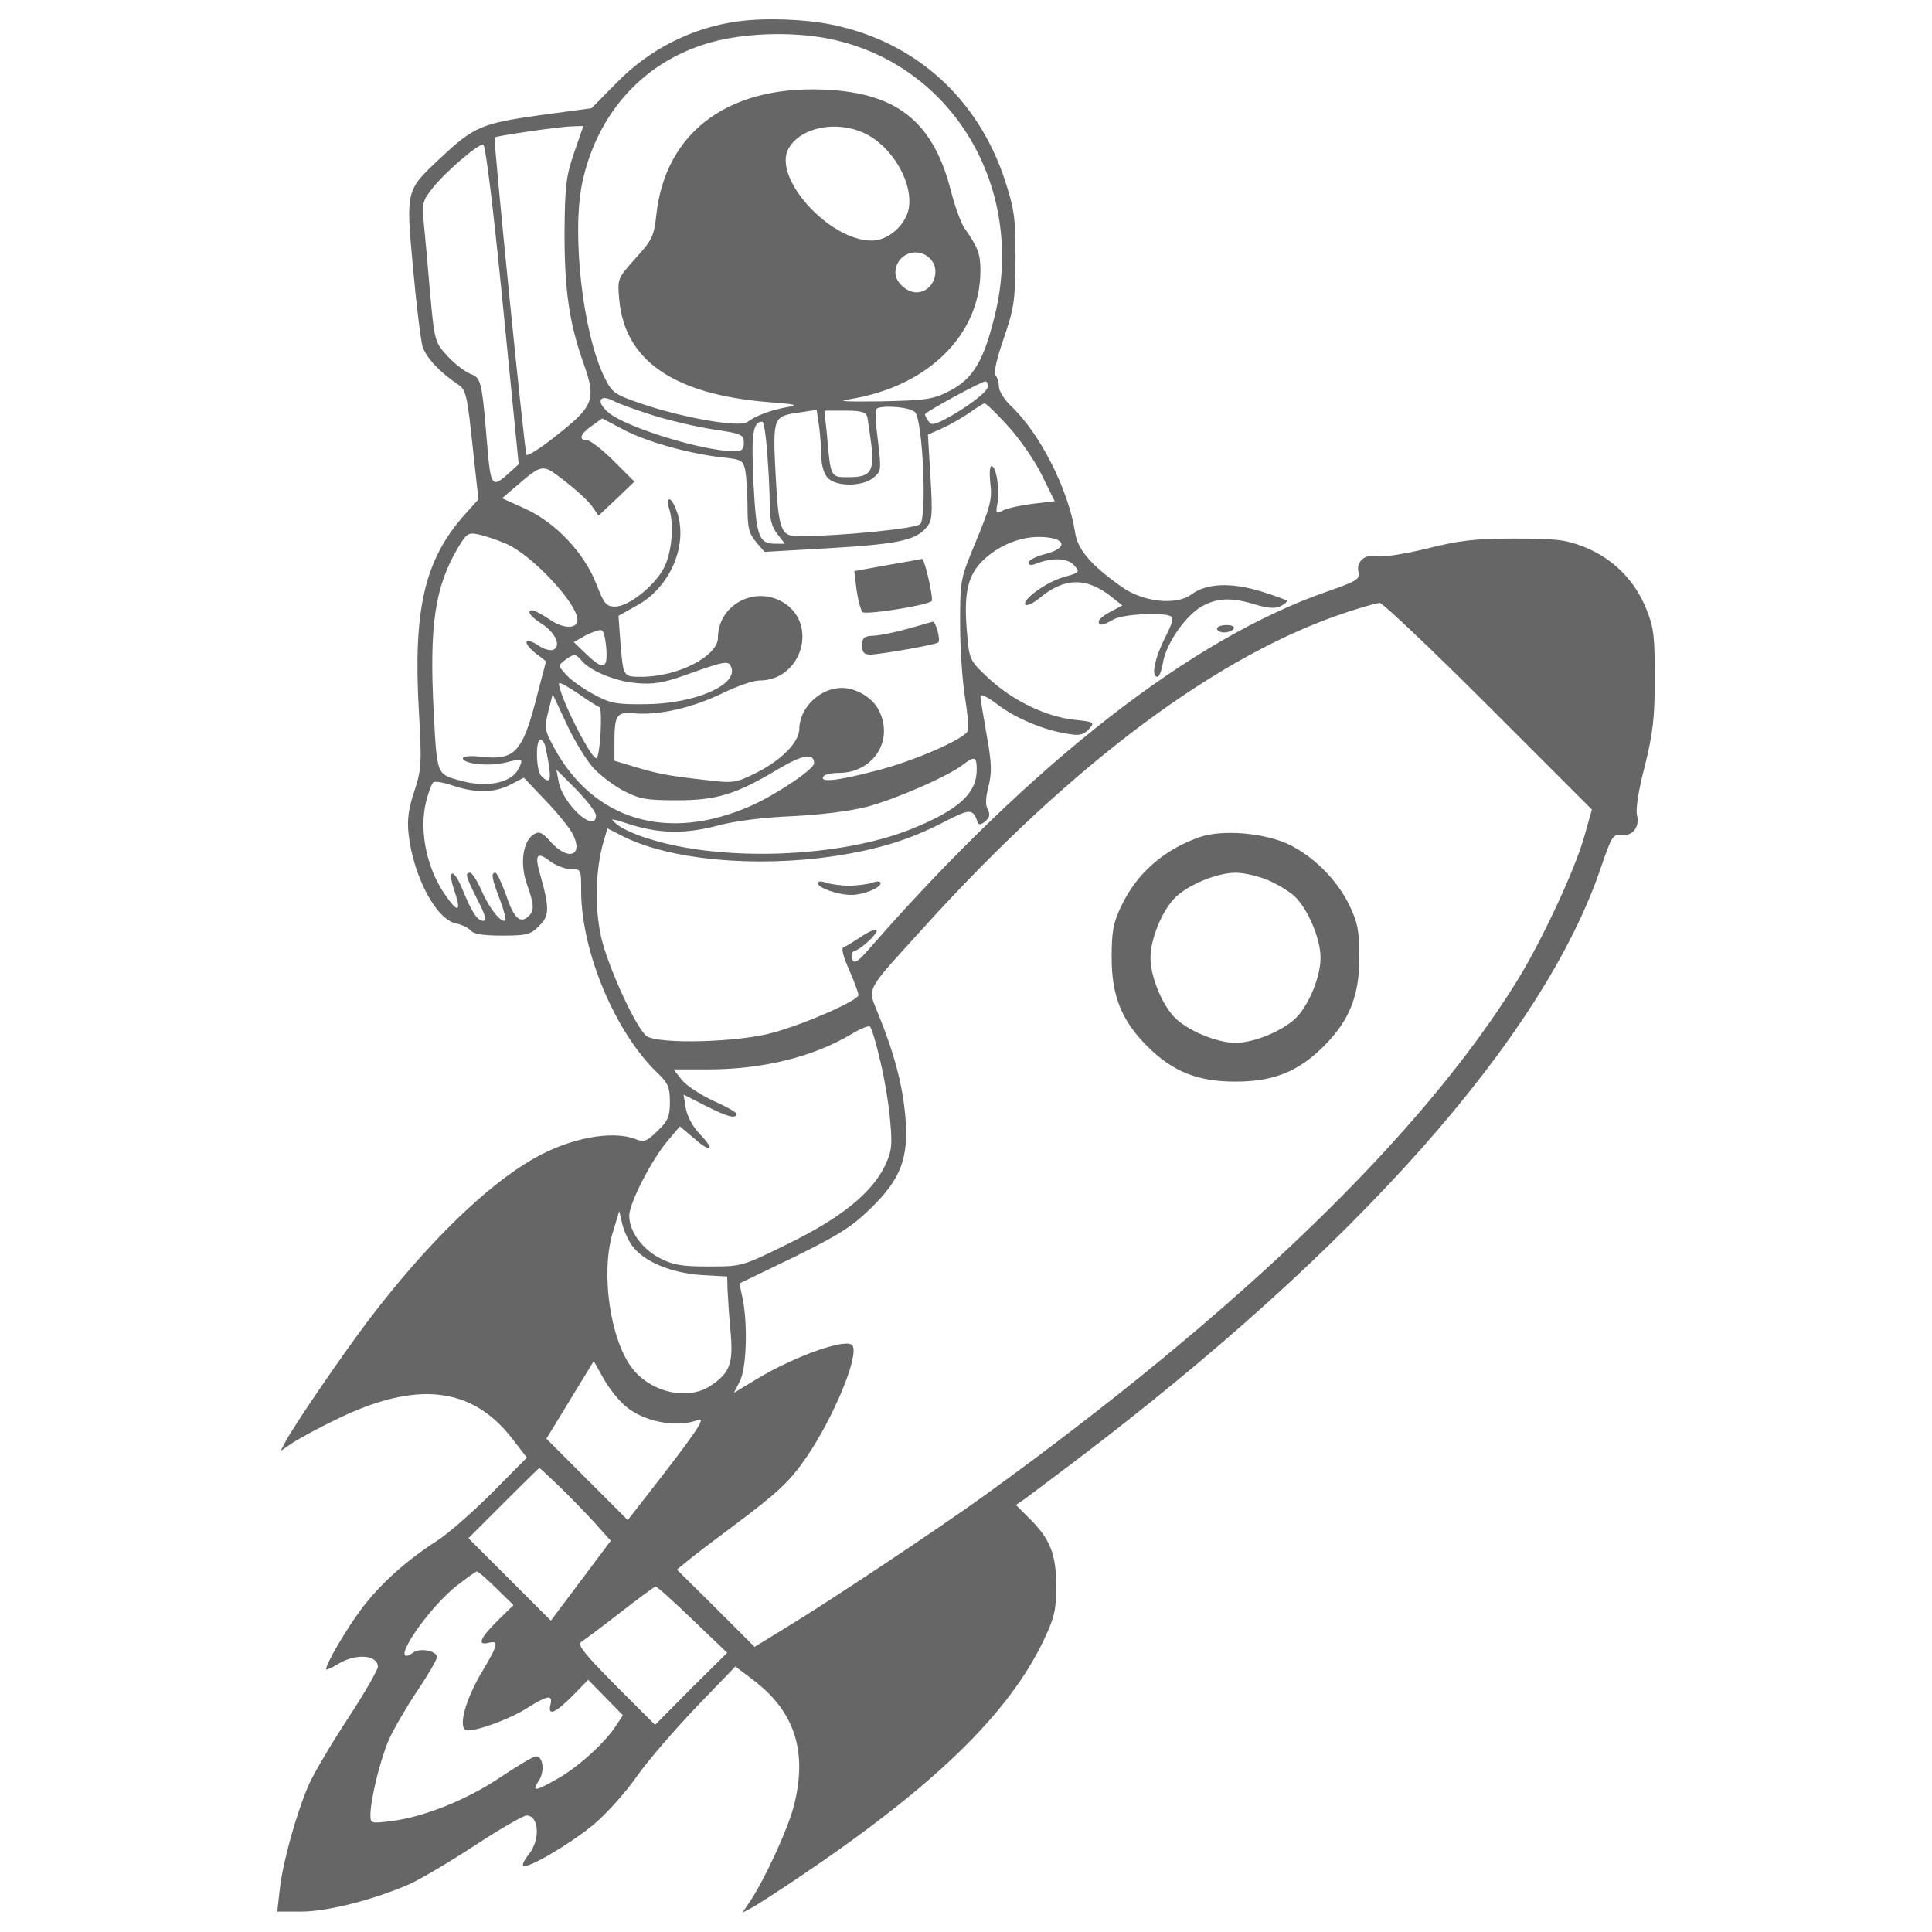 <?xml version="1.0" encoding="utf-8"?>
<!-- Svg Vector Icons : http://www.sfont.cn -->
<!DOCTYPE svg PUBLIC "-//W3C//DTD SVG 1.1//EN" "http://www.w3.org/Graphics/SVG/1.1/DTD/svg11.dtd">
<svg version="1.1" xmlns="http://www.w3.org/2000/svg" xmlns:xlink="http://www.w3.org/1999/xlink" x="0px" y="0px" viewBox="0 0 1000 1000" enable-background="new 0 0 1000 1000" xml:space="preserve">
<g><g fill="#666666" transform="translate(0,512) scale(0.1,-0.1)"><path d="M3821.3,5009.5c-235.4-30.6-459.2-143.5-627.6-315.7l-132-133.9l-269.8-36.4c-298.5-42.1-340.6-59.3-514.7-223.9c-177.9-166.5-176-162.6-139.7-564.5c17.2-191.4,40.2-375.1,49.8-409.5c19.1-57.4,88-132,185.6-197.1c38.3-24.9,45.9-57.4,72.7-311.9l30.6-281.3l-67-74.6c-210.5-233.5-271.7-489.8-241.1-1021.8c15.3-269.8,13.4-300.4-23-413.3c-30.6-88-38.3-149.3-30.6-220.1c23-216.2,141.6-443.9,244.9-465c28.7-5.7,65.1-23,76.5-36.4c15.3-19.1,67-26.8,164.6-26.8c126.3,0,147.3,5.7,189.4,49.7c53.6,51.7,55.5,89.9,7.7,260.3c-32.5,109-19.1,128.2,49.8,74.6c28.7-21,76.5-40.2,105.2-40.2c55.5,0,55.5,0,55.5-118.6c1.9-313.8,179.9-734.8,399.9-941.4c49.8-47.8,59.3-70.8,59.3-145.4c0-74.6-9.6-97.6-63.1-149.3c-57.4-55.5-70.8-61.2-116.7-42.1c-122.5,45.9-340.6,3.8-524.3-101.4c-246.9-139.7-558.8-445.9-855.3-836.2c-137.8-181.8-384.6-543.4-430.5-629.6l-24.9-47.8l65.1,44c36.4,23,133.9,76.5,218.1,116.7c419.1,206.7,709.9,174.1,920.4-103.3l70.8-91.9l-179.9-181.8c-99.5-99.5-227.7-212.4-285.1-248.8c-160.7-103.3-294.7-223.9-392.3-354c-78.5-105.2-181.8-281.3-181.8-311.9c0-3.8,28.7,7.7,63.1,28.7c89.9,55.5,204.8,47.8,204.8-15.3c0-15.3-68.9-135.9-153.1-264.1c-84.2-128.2-176-283.2-202.8-342.5c-65.1-149.2-133.9-396.1-151.2-539.6l-13.4-120.6h124.4c133.9,0,375,61.3,558.7,141.6c59.3,26.8,214.3,118.6,342.5,202.8c128.2,84.2,248.8,153.1,264.1,153.1c65.1,0,72.7-124.4,13.4-199c-23-28.7-36.4-55.5-30.6-61.2c19.1-19.1,237.3,109.1,361.7,210.5c67,55.5,168.4,168.4,225.8,250.7c57.4,82.3,197.1,243,308.1,359.7l202.8,210.5l93.8-70.8c214.3-162.6,281.3-371.2,208.6-652.5c-30.6-118.6-147.3-371.2-222-486l-44-65l47.8,24.9c24.9,13.4,132,82.3,237.3,153.1c706.1,474.5,1094.5,851.5,1276.3,1236.1c53.6,112.9,63.1,153.1,63.1,275.5c0,164.6-30.6,244.9-139.7,352.1l-68.9,68.9l47.8,32.5c24.9,19.1,135.9,101.4,246.8,185.6C7016.8-1345.3,7992.7-245,8287.4,633.3c53.6,155,61.2,170.3,103.3,164.6c59.3-7.7,97.6,40.2,82.3,103.3c-7.6,28.7,7.7,130.1,40.2,252.6c42.1,170.3,51.7,246.8,51.7,453.5c0,218.1-3.8,262.2-44,361.6c-59.3,147.3-172.2,260.2-319.5,319.6c-97.6,38.3-145.4,44-361.7,44c-204.8,0-285.1-9.6-453.5-51.6c-116.7-28.7-229.6-45.9-260.2-40.2c-63.1,13.4-109.1-28.7-93.8-86.1c7.7-32.5-17.2-45.9-166.5-97.6c-698.4-243-1519.3-882.1-2353.6-1833.1c-72.7-84.2-89.9-95.7-101.4-68.9c-7.7,21.1-1.9,38.3,11.5,42.1c40.2,13.4,126.3,95.7,114.8,109.1c-7.7,5.7-44-9.6-82.3-36.4c-38.3-24.9-78.5-49.7-89.9-53.6c-11.5-3.8,1.9-53.6,30.6-116.7c26.8-61.2,47.8-118.6,47.8-130.1c0-26.8-266-145.4-438.2-193.3c-178-51.7-604.7-63.1-660.2-17.2c-55.5,45.9-199,359.8-233.4,510.9c-34.4,155-28.7,350.2,11.5,489.9l21,72.7l78.5-40.2c241.1-122.5,685-164.6,1096.4-103.3c227.7,34.4,394.2,86.1,570.2,178c133.9,68.9,147.4,68.9,172.2-5.7c3.8-11.5,19.1-9.6,38.3,7.6c23,19.1,26.8,34.5,13.4,61.2c-13.4,23-11.5,61.2,3.8,120.5c17.2,68.9,17.2,116.7-9.6,264.1c-17.2,99.5-32.5,189.4-32.5,202.8s38.3-5.7,86.1-42.1c91.8-70.8,239.2-133.9,363.6-153.1c63.1-11.5,84.2-5.7,111,23c32.5,36.4,30.6,38.3-78.4,49.7c-147.3,17.2-315.7,99.5-440.1,214.3c-97.6,91.8-99.5,95.7-111,229.6c-19.1,208.6,1.9,302.3,82.3,380.8c86.1,82.3,204.7,128.2,313.8,120.5c118.6-7.7,124.4-57.4,7.6-88c-47.8-11.5-86.1-32.5-86.1-44c0-13.4,13.4-15.3,34.5-7.6c84.2,34.4,166.5,32.5,200.9-5.7c32.5-36.4,30.6-38.3-51.7-61.2c-90-24.9-222-120.5-199-143.5c7.7-7.7,40.2,7.6,72.7,34.4c128.2,107.1,243,109.1,373.1,5.7l55.5-44l-61.2-32.5c-34.5-17.2-61.2-40.2-61.2-49.7c0-24.9,19.1-23,76.5,9.6c45.9,26.8,239.2,38.3,290.8,19.1c23-9.6,17.2-32.5-26.8-118.6c-51.6-105.2-70.8-197.1-36.3-197.1c9.6,0,21.1,32.5,28.7,74.6c15.3,97.6,120.5,246.9,202.8,290.9c80.4,44,155,45.9,277.5,7.7c63.1-19.1,103.3-21.1,128.2-7.7c19.1,9.6,34.4,23,34.4,26.8s-61.2,26.8-135.8,49.7c-156.9,47.8-281.3,42.1-359.8-15.3c-78.4-59.3-252.6-40.2-363.5,40.2c-158.8,112.9-225.8,191.4-239.2,281.3c-34.5,222-183.7,516.6-334.9,656.3c-32.5,32.5-59.3,74.6-59.3,97.6c0,21-7.7,47.8-17.2,57.4c-11.5,11.5,5.7,86.1,42.1,191.4c53.6,156.9,59.3,193.3,61.2,411.4c0,214.3-5.7,256.4-55.5,409.5c-139.7,422.9-463.1,715.7-895.5,803.7C4169.5,5020.9,3959.1,5028.6,3821.3,5009.5z M4299.7,4917.6c629.5-132,1008.4-765.4,851.5-1421.7c-57.4-241.1-114.8-336.8-233.5-398c-89.9-45.9-120.5-49.7-357.8-55.5c-193.3-1.9-233.4,0-160.7,11.5c403.7,65.1,675.5,333,675.5,665.9c0,86.1-13.4,120.6-80.4,216.2c-19.1,24.9-51.7,114.8-72.7,197.1c-88,344.4-266,495.6-612.3,520.5c-522.4,38.3-866.8-206.7-912.7-650.6c-11.5-103.3-21-126.3-107.2-220.1c-93.8-105.2-93.8-105.2-84.2-214.3c28.7-315.7,283.2-489.9,771.1-530c149.3-11.5,160.7-15.3,93.8-26.8c-82.3-15.3-155-42.1-202.8-76.5c-40.2-28.7-329.1,21.1-543.4,93.8c-145.4,49.7-155,57.4-195.2,137.8c-112.9,229.6-170.3,744.3-114.8,1008.4c84.2,390.3,357.8,665.9,736.7,742.4C3922.7,4952.1,4137,4952.1,4299.7,4917.6z M2971.7,4330.2c-42.1-124.4-47.8-170.3-49.8-417.1c0-298.5,24.9-465,97.6-671.7c67-187.5,55.5-222-133.9-371.2c-84.2-68.9-158.8-114.8-160.7-103.3c-11.5,30.6-172.2,1634.1-164.6,1641.8c7.7,7.7,327.2,55.5,401.8,57.4l57.4,1.9L2971.7,4330.2z M4471.9,4431.6c143.5-65,256.4-256.4,231.5-392.3c-17.2-86.1-107.2-164.6-191.4-164.6c-220.1,0-514.7,325.3-430.5,476.5C4142.7,4460.3,4326.4,4498.6,4471.9,4431.6z M2602.4,3545.6l82.3-828.5l-61.2-55.5c-76.5-67-84.2-55.5-101.4,151.2c-28.7,342.5-30.6,350.2-89.9,373.1c-30.6,13.4-84.2,55.5-118.6,93.8c-63.1,68.9-65.1,78.5-88,329.1c-11.5,141.6-26.8,304.3-32.5,361.7c-9.6,95.7-5.7,111,45.9,176c65.1,82.3,231.5,225.8,262.2,225.8C2512.5,4372.3,2552.6,4050.8,2602.4,3545.6z M4810.6,3784.8c65.1-59.3,21-178-67-178c-51.7,0-109.1,53.6-109.1,101.4C4634.5,3800.1,4741.7,3848,4810.6,3784.8z M5112.9,3118.9c0-26.8-111-111-227.7-172.2c-53.6-26.8-67-26.8-80.4-5.7c-9.6,13.4-17.2,28.7-17.2,34.4c0,11.5,288.9,168.4,311.9,170.3C5107.2,3147.6,5112.9,3134.2,5112.9,3118.9z M3381.2,2969.7c86.1-26.8,225.8-59.3,311.9-72.7c145.4-21,156.9-26.8,156.9-68.9c0-34.4-9.6-44-51.7-44c-160.7,1.9-547.3,120.5-644.8,197.1c-70.8,57.4-53.6,103.3,23,63.1C3205.1,3029,3297,2996.5,3381.2,2969.7z M5214.3,2918c57.4-61.2,137.8-176,176-252.6l68.9-139.7l-114.8-13.4c-63.1-7.7-132-23-153.1-34.4c-36.4-19.1-38.3-15.3-28.7,36.3c13.4,68.9-5.7,193.3-30.6,193.3c-9.6,0-11.5-42.1-5.7-91.8c9.6-80.4-1.9-120.6-72.7-292.8c-82.3-197.1-84.2-200.9-84.2-428.6c0-126.3,11.5-298.5,24.9-380.8c13.4-82.3,21.1-162.6,15.3-176c-15.3-42.1-287-160.7-482.2-208.6c-197.1-51.7-285.1-59.3-266-28.7c5.7,11.5,42.1,19.1,78.5,19.1c181.8,0,288.9,170.3,208.6,325.3c-32.5,65-118.6,114.8-191.3,114.8c-112.9,0-220.1-103.3-220.1-214.3c-1.9-67-91.8-158.8-220.1-223.9c-111-55.5-120.5-55.5-267.9-38.3c-185.6,21.1-239.2,30.6-367.4,68.9l-101.4,30.6v88c0,153.1,9.6,166.5,109.1,156.9c126.3-9.6,298.5,30.6,451.6,105.3c74.6,36.4,158.8,65.1,189.4,65.1c225.8,0,310,308.1,111,411.4c-147.3,76.5-325.3-26.8-325.3-189.4c0-95.7-206.7-202.8-396.1-202.8c-95.7,0-93.8-1.9-109.1,181.8l-9.6,133.9l95.7,53.6c168.4,91.8,262.1,304.3,210.5,474.5c-13.4,40.2-30.6,74.6-42.1,74.6c-11.5,0-13.4-15.3-3.8-42.1c28.7-80.4,17.2-231.5-24.9-311.9c-47.8-93.8-183.7-200.9-252.6-200.9c-45.9,0-57.4,13.4-97.6,116.7c-61.2,160.7-212.4,319.6-369.3,390.4l-118.6,53.6l65.1,55.5c147.3,126.3,141.6,124.4,258.3,34.4c57.4-44,122.5-103.3,141.6-130.1l34.4-49.8l93.8,88l91.8,88l-107.2,107.1c-59.3,59.3-122.5,107.2-137.8,107.2c-45.9,0-36.4,32.5,24.9,74.6l53.6,38.3l105.2-55.5c116.7-63.1,332.9-124.4,509-145.4c109.1-11.5,114.8-15.3,126.3-68.9c5.7-32.5,11.5-116.7,11.5-189.4c0-107.1,7.7-137.8,44-179.9l44-51.7l332.9,19.1c354,21,447.8,40.2,503.2,105.2c32.5,36.4,34.4,63.1,23,262.2l-13.4,220l72.7,32.5c42.1,19.1,105.2,55.5,141.6,80.4c36.3,26.8,72.7,47.8,78.5,49.8C5103.3,3032.8,5156.9,2981.2,5214.3,2918z M4735.9,2986.9c40.2-40.2,63.1-543.4,26.8-579.8c-23-23-403.8-61.2-629.5-63.1c-91.8,0-103.3,32.5-118.6,317.6c-15.3,300.4-13.4,304.3,124.4,323.4l88,13.4l13.4-89.9c5.8-51.7,11.5-122.5,11.5-158.8c0-38.3,13.4-84.2,32.5-103.3c42.1-45.9,178-45.9,235.4,0c42.1,34.4,42.1,42.1,24.9,187.5c-11.5,82.3-15.3,156.9-11.5,166.5C4546.5,3025.2,4707.2,3015.6,4735.9,2986.9z M4489.1,2962c3.8-19.1,13.4-84.2,21.1-145.4c15.3-137.8-3.8-166.5-116.7-166.5c-95.7,0-93.8-3.8-112.9,216.2l-13.4,128.2h107.2C4458.5,2994.6,4481.4,2986.9,4489.1,2962z M3970.5,2780.2c7.7-88,13.4-206.7,13.4-266c0-80.4,9.6-120.6,40.2-158.8l38.3-49.7h-47.8c-88,0-99.5,34.4-114.8,315.7c-11.5,252.6-3.8,315.7,45.9,315.7C3953.3,2937.1,3964.8,2866.3,3970.5,2780.2z M2619.6,2305.7c133.9-57.4,369.3-310,369.3-394.2c0-47.8-72.7-47.8-143.5,1.9c-40.2,26.8-80.4,47.8-88,47.8c-34.4,0-15.3-30.6,47.8-70.8c70.8-45.9,101.4-116.7,57.4-133.9c-15.3-5.7-49.8,3.8-76.5,23c-70.8,45.9-84.2,17.2-17.2-38.3l57.4-44l-42.1-160.7c-78.4-311.9-116.7-354-296.6-333c-51.7,5.8-91.8,1.9-91.8-7.6c0-30.6,137.8-44,220.1-23c89.9,23,95.7,21,67-34.4c-38.3-72.7-168.4-97.6-306.2-57.4c-116.7,32.5-114.8,28.7-132,355.9c-23,443.9,5.7,643,124.4,845.8c45.9,76.5,53.6,82.3,109.1,70.8C2512.5,2345.9,2575.6,2324.8,2619.6,2305.7z M7705.7,1463.8l533.9-533.9l-42.1-149.3c-51.7-174.1-216.2-528.1-342.5-732.9c-495.6-803.7-1437.1-1712.6-2755.5-2665.5c-227.7-164.6-807.5-551.1-1025.6-683.1l-168.4-103.3l-200.9,200.9l-200.9,199l53.6,44c28.7,24.9,135.8,105.3,235.4,179.9c233.4,174.1,294.7,231.5,382.7,359.7c139.7,204.7,271.7,522.4,237.3,576c-24.9,42.1-294.7-51.7-497.5-174.1l-116.7-70.8l30.6,59.3c34.4,65.1,42.1,290.8,15.3,426.7l-17.2,80.4l281.3,135.9c233.4,114.8,300.4,156.9,399.9,254.5c155,151.2,195.2,258.3,178,470.7c-13.4,158.8-55.5,323.4-135.9,522.4c-61.2,155-82.3,112.9,225.8,453.5c771.1,853.4,1532.7,1421.7,2202.5,1639.9c74.6,24.9,147.3,44,162.6,45.9C7156.5,1999.5,7411,1758.4,7705.7,1463.8z M3138.2,1764.2c7.7-109.1-15.3-114.8-105.2-28.7l-63.1,61.2l61.2,34.5c34.4,17.2,72.7,30.6,82.3,26.8C3124.8,1856,3134.3,1812,3138.2,1764.2z M3010,1701c44-53.6,174.1-107.1,283.2-116.7c84.2-7.7,137.8,0,250.7,40.2c208.6,74.6,227.7,78.5,241.1,42.1c36.4-91.9-189.4-189.4-442-191.4c-151.2-1.9-183.7,3.8-267.9,49.8c-51.7,26.8-116.7,72.7-141.6,99.5c-45.9,49.8-45.9,49.8-9.6,78.5C2969.8,1737.4,2979.3,1737.4,3010,1701z M3101.8,1459.9c19.1-5.7,3.8-264.1-15.3-264.1c-30.6,0-193.3,325.3-193.3,386.5c0,9.6,42.1-13.4,95.7-49.8C3040.6,1496.3,3092.2,1463.8,3101.8,1459.9z M3065.4,1151.9c34.4-40.2,107.2-95.7,160.7-124.4c86.1-44,118.6-49.8,279.4-49.8c206.7,0,308.1,32.5,524.3,162.6c126.3,74.6,183.7,84.2,183.7,28.7c0-30.6-197.1-162.7-327.2-220.1c-428.6-189.4-813.2-76.5-1018,300.4c-49.8,91.8-51.7,103.3-30.6,187.5l23,89.9l70.8-151.2C2969.8,1291.5,3031,1192,3065.4,1151.9z M2824.3,1249.4c34.4-168.4,28.7-197.1-23-145.4c-26.8,26.8-30.6,187.5-3.8,187.5C2807.1,1291.5,2820.5,1272.4,2824.3,1249.4z M5055.5,1136.5c0-124.4-95.7-210.5-344.4-310c-367.4-145.4-968.2-168.4-1347.1-49.8c-67,19.1-143.5,53.6-168.4,74.6c-44,36.3-42.1,36.3,76.5-1.9c153.1-45.9,283.2-45.9,453.5,0c80.4,21.1,229.6,40.2,373.1,45.9c149.3,7.7,296.6,24.9,392.3,49.7c149.2,40.2,421,158.8,497.5,220C5044,1207.3,5055.5,1203.5,5055.5,1136.5z M3084.6,899.3c0-97.6-172.2,57.4-193.3,176l-11.5,61.2l103.3-103.3C3038.7,975.8,3084.6,916.5,3084.6,899.3z M2962.1,807.4c61.2-114.8-17.2-147.3-109.1-47.8c-45.9,51.7-61.2,59.3-89.9,42.1c-57.4-36.3-72.7-151.2-36.4-256.4c40.2-112.9,40.2-141.6,3.8-172.2c-42.1-34.4-72.7-1.9-114.8,124.4c-21,57.4-44,105.2-51.7,105.2c-23,0-19.1-28.7,23-137.8c21-53.6,32.5-103.3,28.7-109.1c-19.1-17.2-84.2,63.1-122.5,153.1c-23,51.7-49.8,93.8-59.3,93.8c-28.7,0-23-19.1,36.4-137.8c42.1-80.4,49.8-111,30.6-111c-30.6,0-59.3,45.9-107.2,162.7c-44,109.1-80.4,109.1-44,0c38.3-111,24.9-126.3-34.4-44c-103.3,137.8-147.3,338.7-111,493.7c13.4,51.7,30.6,101.4,40.2,105.2c9.6,5.7,55.5-1.9,103.3-19.1c116.7-38.3,214.3-36.4,296.6,7.6l67,34.5l111-116.7C2883.7,914.6,2946.8,836.1,2962.1,807.4z M4556.1-371.3c23-93.8,45.9-235.4,51.7-313.8c11.5-124.4,7.7-155-28.7-231.6c-68.9-139.7-227.7-267.9-497.5-399.9c-241.1-118.6-241.1-118.6-413.3-118.6c-141.6,0-185.6,7.6-254.5,44c-91.9,47.8-156.9,139.7-156.9,218.1c0,65,114.8,288.9,199,388.4L3519-710l72.7-61.2c89.9-80.4,112.9-63.2,30.6,21c-36.4,38.3-65.1,91.8-72.7,133.9l-11.5,70.8l112.9-57.4c112.9-57.4,160.7-70.8,160.7-42.1c0,7.7-53.6,38.3-118.6,67c-67,30.6-139.7,78.4-164.6,109.1l-42.1,53.6h176c287,0,547.3,65.1,746.3,183.7c44,26.8,86.1,44,93.8,38.3C4510.1-197.2,4535-277.5,4556.1-371.3z M3272.1-1328.1c61.2-82.3,199-139.7,354-151.2l137.8-7.7l1.9-70.8c1.9-38.3,7.7-133.9,15.3-212.4c15.3-166.5-1.9-214.3-101.4-281.3c-118.6-80.4-311.9-36.4-409.5,91.8c-112.9,151.2-160.7,489.9-99.5,696.5l34.4,114.8l15.3-65.1C3228.1-1247.7,3251.1-1299.4,3272.1-1328.1z M3237.7-2158.5c93.8-80.4,262.2-112.9,371.2-72.7c49.8,21.1,11.5-40.2-250.7-376.9l-109.1-139.7l-210.5,210.5l-210.5,210.5l122.5,200.9l122.5,200.9l51.7-91.8C3153.5-2068.6,3205.1-2131.7,3237.7-2158.5z M2899-2577.6c57.4-55.5,139.7-141.6,183.7-189.4l78.5-88l-155-206.7l-155-206.7L2636.8-3054l-212.4,212.4l181.8,181.8c99.5,99.5,183.7,181.8,185.6,181.8C2793.7-2478.1,2843.5-2524,2899-2577.6z M2567.9-3100l89.9-88l-84.2-82.3c-89.9-89.9-105.2-128.2-44-112.9c53.6,13.4,47.8-11.5-28.7-139.7c-95.7-156.9-135.9-313.8-80.4-313.8c59.3,0,222,61.2,306.2,114.8c107.2,67,135.9,72.7,122.5,19.1c-15.3-61.2,23-45.9,112.9,44l82.3,84.2l89.9-91.8l89.9-91.9l-34.4-51.7c-57.4-89.9-193.3-212.4-298.5-273.6c-124.4-70.8-141.6-72.7-101.4-11.5c30.6,47.8,21,124.4-15.3,124.4c-13.4,0-93.8-47.8-179.9-105.2c-174.1-118.6-399.9-208.6-566.4-229.6c-107.1-13.4-111-13.4-111,30.6c0,80.4,51.7,290.8,95.7,390.4c23,51.7,88,164.5,145.4,250.7c57.4,84.2,103.3,164.6,103.3,176.1c0,34.4-91.8,49.8-124.4,23c-17.2-13.4-34.4-19.1-40.2-13.4c-28.7,28.7,143.5,264.1,266,359.7c51.7,40.2,99.5,74.6,105.2,74.6C2474.2-3013.8,2520.1-3052.1,2567.9-3100z M3584-3262.6l179.9-172.2l-187.5-185.6L3390.7-3808l-206.7,206.7c-164.6,166.5-199,210.5-174.1,223.9c15.3,9.6,105.2,76.5,200.9,151.2c93.8,72.7,176,133.9,181.8,133.9C3400.3-3090.4,3486.4-3168.8,3584-3262.6z"/><path d="M4590.5,2194.7l-168.4-30.6l11.5-97.6c7.7-51.7,21.1-103.3,30.6-114.8c15.3-15.3,336.8,34.4,357.8,57.4c11.5,11.5-36.4,220.1-49.7,218.1C4764.6,2225.3,4682.4,2210,4590.5,2194.7z"/><path d="M4691.9,1863.7c-68.9-19.1-147.3-34.4-176-34.4c-44-1.9-53.6-11.5-53.6-49.7c0-36.4,9.6-47.8,44-47.8c55.5,1.9,340.6,51.7,350.2,63.1c13.4,13.4-13.4,109.1-28.7,107.1C4822,1900,4760.8,1882.8,4691.9,1863.7z"/><path d="M6213.2,788.3c-185.6-63.2-329.1-187.5-409.5-357.8c-42.1-88-49.8-132-49.8-267.9c0-197.1,51.7-325.3,183.7-457.3c132-132,260.2-183.7,457.3-183.7s325.3,51.7,457.3,183.7c132,132,183.7,260.3,183.7,457.3c0,135.8-7.7,179.9-49.7,267.9c-63.2,133.9-189.4,260.2-321.5,321.5C6538.5,809.3,6329.9,826.6,6213.2,788.3z M6567.2,562.5c47.8-21,107.1-57.4,132-80.4c68.9-63.2,135.9-220.1,135.9-319.6c0-93.8-55.5-233.4-120.5-304.2c-63.1-68.9-220.1-135.9-319.6-135.9s-256.4,67-319.6,135.9c-65.1,70.8-120.5,210.5-120.5,304.2c0,93.8,55.5,233.4,120.5,304.2c63.1,68.9,220,135.9,319.6,135.9C6442.8,602.7,6519.3,583.5,6567.2,562.5z"/><path d="M6299.3,1865.6c0-9.6,17.2-19.1,36.4-19.1c21,0,44,9.6,49.7,19.1c7.7,11.5-9.6,19.1-36.4,19.1S6299.3,1877.1,6299.3,1865.6z"/><path d="M4232.7,549.1c0-24.9,105.2-61.2,174.1-61.2c61.2,0,151.2,36.3,151.2,61.2c0,9.6-19.1,11.5-42.1,1.9c-24.9-7.7-78.4-15.3-120.5-15.3c-42.1,0-95.7,7.6-118.6,15.3C4249.9,560.6,4232.7,558.7,4232.7,549.1z"/></g></g>
</svg>
